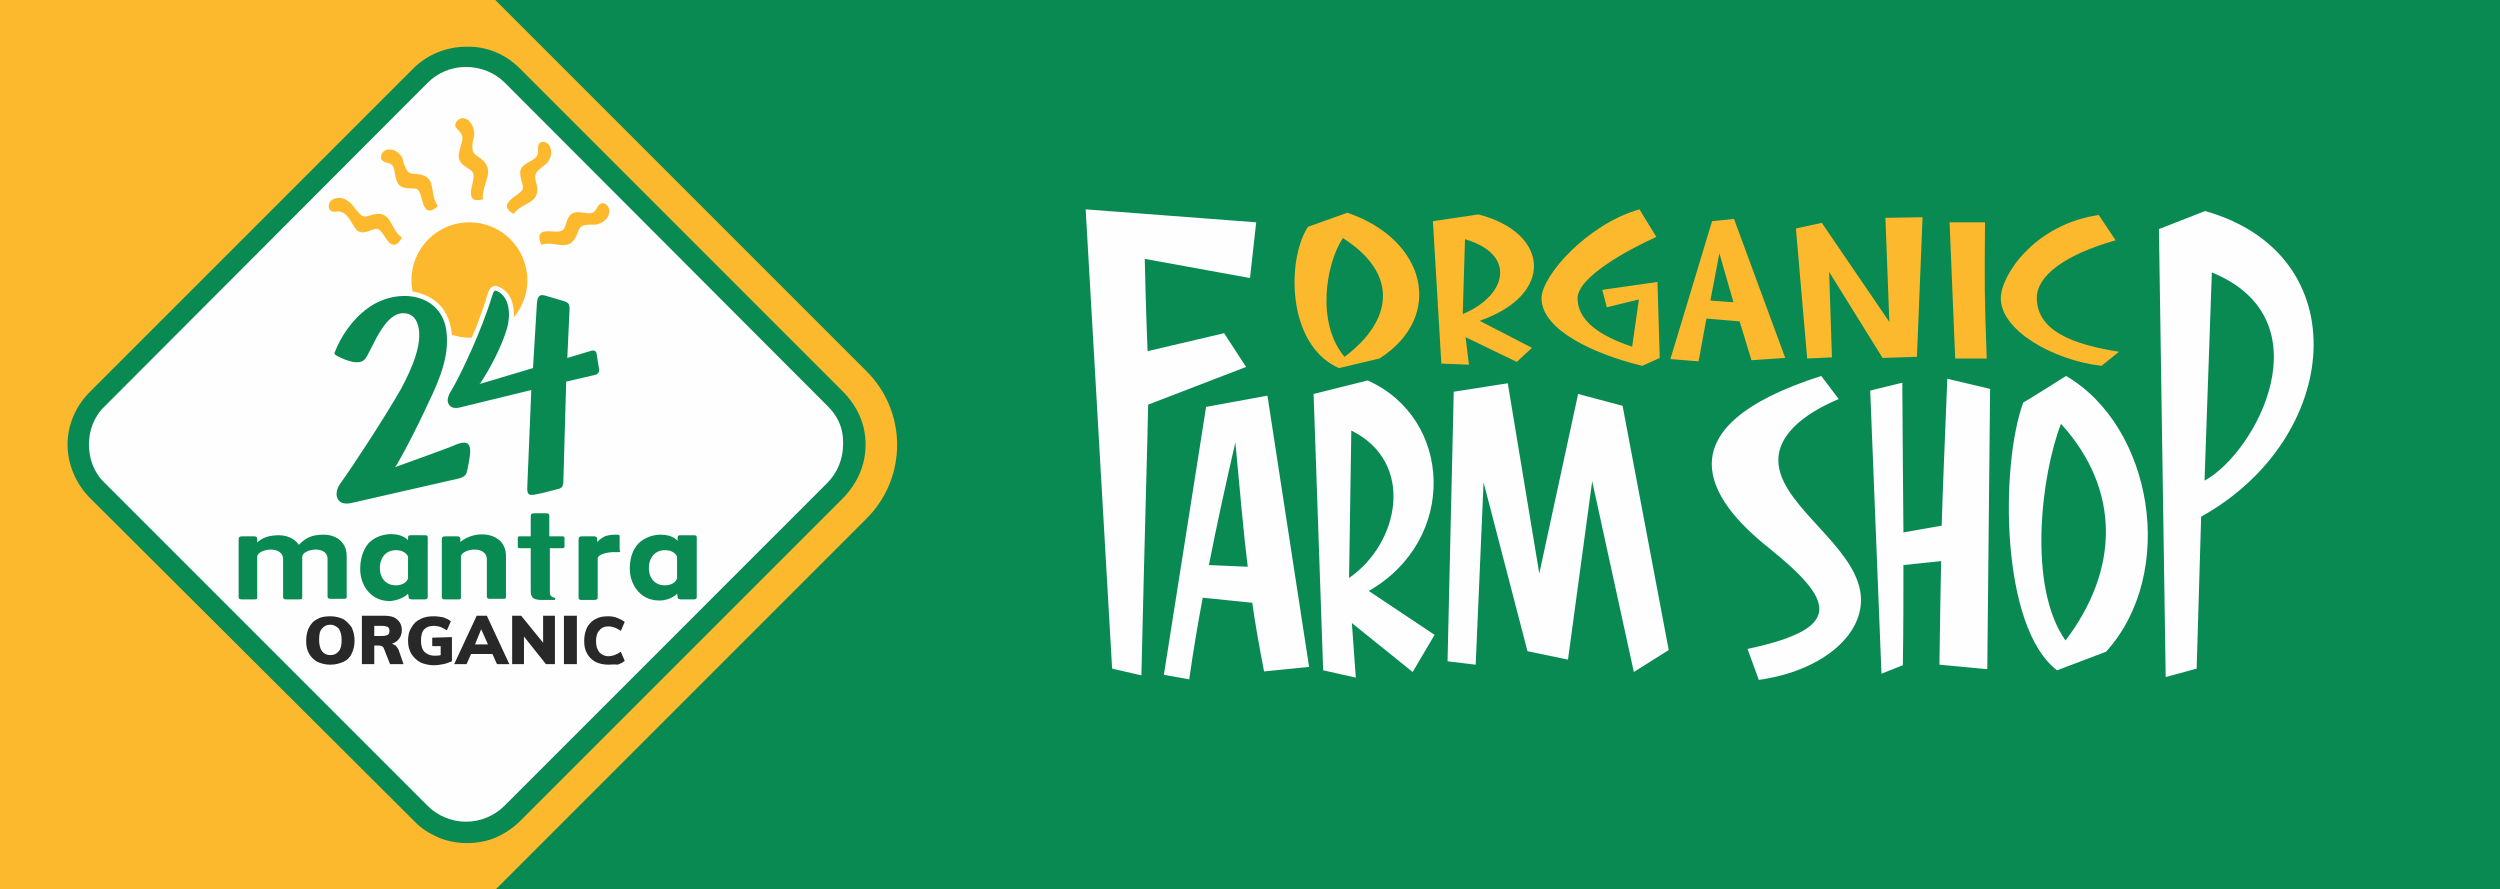 <?xml version="1.0" encoding="utf-8"?>
<!-- Generator: Adobe Illustrator 25.0.0, SVG Export Plug-In . SVG Version: 6.00 Build 0)  -->
<svg version="1.1" id="Layer_1" xmlns:xodm="http://www.corel.com/coreldraw/odm/2003"
	 xmlns="http://www.w3.org/2000/svg" xmlns:xlink="http://www.w3.org/1999/xlink" x="0px" y="0px" viewBox="0 0 44.42 15.8"
	 enable-background="new 0 0 44.42 15.8" xml:space="preserve">
<g id="Layer_x0020_1">
	<polygon fill-rule="evenodd" clip-rule="evenodd" fill="#0A8A53" points="0,0 44.42,0 44.42,15.8 0,15.8 	"/>
	<path fill-rule="evenodd" clip-rule="evenodd" fill="#FDB92E" d="M8.8,0l6.6,6.6c0.72,0.72,0.72,1.89,0,2.61l-6.6,6.6H0V0
		C0,0,8.8,0,8.8,0z"/>
	<path fill="#FDB92E" d="M37.65,6.25L37.34,6.5c-0.86-0.1-1.79-0.63-1.79-1.2c0-0.4,0.59-1.31,1.74-1.48l0.3,0.45
		c-0.92,0.26-1.4,0.64-1.4,1.02C36.19,5.88,36.83,6.12,37.65,6.25L37.65,6.25z M29.45,5.01l0.04,1.35L29.18,6.5
		c-0.83-0.2-1.79-0.63-1.79-1.2c0-0.4,0.82-1.32,1.74-1.58l0.3,0.49c-0.49,0.22-1.4,0.71-1.4,1.09c0,0.4,0.4,0.67,0.97,0.86
		l0.12-0.84l-0.57,0.14l-0.08-0.31L29.45,5.01L29.45,5.01z M35.3,6.37l-0.56,0l-0.1-2.42l0.63,0C35.26,5.07,35.26,5.27,35.3,6.37
		L35.3,6.37z M34.06,6.34l-0.61,0.02L32.5,4.83l0.05,1.52l-0.44,0.02l-0.2-2.31l0.46-0.1l1.2,1.76L33.5,3.87l0.66-0.01
		C34.16,3.85,34.06,6.34,34.06,6.34z M31.72,6.36l-0.6,0.04l-0.21-0.69l-0.59-0.05l-0.14,0.76l-0.5-0.04l0.74-2.45l0.39-0.04
		L31.72,6.36L31.72,6.36z M30.8,5.37L30.55,4.5l-0.16,0.84L30.8,5.37L30.8,5.37z M23.94,3.78c1.41,0.48,1.73,1.85,0.57,2.59
		l-0.72,0.17c-0.93-0.41-0.93-1.93-0.55-2.51L23.94,3.78z M23.86,4.23c-0.3,0.45-0.48,1.51,0.03,2.11
		C24.77,5.68,24.84,4.85,23.86,4.23z M26.29,5.7l0.93,0.48l-0.27,0.25l-0.91-0.44l0.06,0.49l-0.49-0.02l-0.15-2.53l0.81-0.12
		C27.54,4.14,27.62,5.24,26.29,5.7z M25.99,5.58c0.76-0.31,0.99-1.05,0.04-1.33L25.99,5.58z"/>
	<path fill="#FEFEFE" d="M29.65,11.55l-0.62,0.39l-0.74-3.39l-0.43,3.17l-0.72-0.15l-0.78-3l-0.14,3.24l-0.5-0.06l0.11-4.79
		l0.96-0.15l0.56,3.38L28.04,7l0.79,0.21L29.65,11.55L29.65,11.55z M39.11,9.18l-0.08,2.7l-0.55,0.15l-0.12-7.96l0.82-0.32
		C41.91,4.52,41.61,7.79,39.11,9.18L39.11,9.18z M39.3,4.84l-0.13,3.7C40.08,8.05,41.35,5.68,39.3,4.84z M22.32,3.95l-0.11,0.99
		L20.34,4.6c0.02,0.92,0.04,1.35,0.05,1.64l1.36-0.32l0.39,0.6L20.4,7.19c-0.01,0.62-0.05,1.82-0.12,4.81l-0.52-0.12l-0.47-8.16
		L22.32,3.95L22.32,3.95z M36.71,6.68c1.54,0.9,1.98,3.5,0.71,4.9l-0.87,0.33c-1.01-0.77-1.01-3.65-0.6-4.76
		C35.95,7.16,36.71,6.68,36.71,6.68z M36.62,7.53c-0.35,0.9-0.6,2.89,0.08,3.85C37.65,10.13,37.69,8.71,36.62,7.53z M35.36,6.91
		l-0.05,4.98l-0.85-0.08c0.01-0.79,0.02-1.34,0.03-1.84l-0.67,0.07c0,0.54,0,1.11-0.01,1.78l-0.38,0.15l-0.2-5.03L33.8,6.8
		c0.01,1.07,0.01,1.86,0.02,2.66l0.68-0.12c0.02-0.67,0.05-1.38,0.1-2.61L35.36,6.91L35.36,6.91z M32.67,7.09
		c-0.64,0.27-1.16,0.68-1.06,1.22c0.13,0.72,1.29,1.38,1.44,2.18c0.14,0.74-0.64,1.43-1.8,1.59l-0.2-0.55
		c1.74-0.37,1.54-0.86,0.36-1.81c-1.04-0.83-1.93-2.12,0.95-3.04L32.67,7.09L32.67,7.09z M24.32,10.5l1.17,0.78l-0.39,0.66
		l-1.08-0.87l0.07,0.97l-0.58-0.13L23.34,7l0.96-0.24C25.81,7.43,25.91,9.59,24.32,10.5L24.32,10.5z M23.97,10.27
		c0.9-0.62,1.18-2.06,0.04-2.62L23.97,10.27z M21.37,10.62c-0.09,0.48-0.17,0.96-0.24,1.45l-0.45-0.08l0.75-4.76l1.09-0.2l0.74,4.82
		l-0.8,0.08c-0.09-0.47-0.16-0.86-0.21-1.22L21.37,10.62L21.37,10.62z M21.95,7.86c-0.17,0.74-0.33,1.46-0.47,2.18l0.69,0.03
		C22.09,9.43,22.04,8.8,21.95,7.86z"/>
	<path fill-rule="evenodd" clip-rule="evenodd" fill="#FEFEFE" d="M7.24,1.69C6.49,2.49,1.66,7.23,1.66,7.23S1.09,7.61,1.57,8.38
		c0.48,0.77,6.08,6.26,6.08,6.26s0.95,0.45,1.59-0.23c0.63-0.68,5.97-6.12,5.97-6.12s0.25-0.93-0.36-1.27
		c-0.48-0.26-3.68-3.63-5.38-5.23C8.52,0.92,8.31,0.56,7.24,1.69L7.24,1.69z"/>
	<path fill="#FEFEFE" d="M14.75,7.18L9.01,1.43c-0.2-0.2-0.46-0.3-0.72-0.3c-0.26,0-0.52,0.1-0.72,0.3L1.82,7.18
		c-0.2,0.2-0.3,0.46-0.3,0.72c0,0.26,0.1,0.52,0.3,0.72l5.74,5.74l0,0c0.2,0.2,0.46,0.3,0.72,0.3c0.26,0,0.52-0.1,0.72-0.3l0,0
		l5.74-5.74c0.2-0.2,0.3-0.46,0.3-0.72C15.05,7.64,14.95,7.38,14.75,7.18L14.75,7.18z"/>
	<path fill-rule="evenodd" clip-rule="evenodd" fill="#FDB92E" d="M6.34,3.74c0.06,0.07,0.1,0.14,0.23,0.09
		c0.4-0.14,0.34,0.23,0.57,0.39c0,0-0.08,0.19-0.2,0.11c-0.11-0.08-0.16-0.3-0.28-0.26C6.54,4.1,6.4,4.2,6.3,4.04
		c-0.1-0.16-0.16-0.3-0.32-0.28c-0.04,0.01-0.07,0-0.09-0.01C5.84,3.74,5.82,3.65,5.87,3.58C5.92,3.51,6.05,3.5,6.13,3.54
		C6.23,3.59,6.29,3.68,6.34,3.74L6.34,3.74z M8.34,3.95c0.57,0,1.03,0.46,1.03,1.03c0,0.25-0.09,0.48-0.24,0.66
		c0.01-0.22-0.05-0.45-0.26-0.54C8.83,5.08,8.8,5.07,8.76,5.09C8.7,5.11,8.68,5.18,8.66,5.24C8.6,5.44,8.53,5.63,8.46,5.82
		C8.43,5.88,8.41,5.94,8.38,6C8.37,6,8.35,6,8.34,6C8.23,6,8.13,5.98,8.03,5.95C8,5.61,7.83,5.33,7.49,5.22
		C7.44,5.2,7.39,5.19,7.33,5.18c-0.01-0.07-0.02-0.13-0.02-0.2C7.31,4.41,7.77,3.95,8.34,3.95L8.34,3.95z M10.48,3.99
		c-0.09,0.01-0.17,0-0.21,0.13c-0.14,0.41-0.39,0.14-0.65,0.23c0,0-0.1-0.19,0.03-0.23c0.13-0.04,0.32,0.05,0.38-0.07
		c0.05-0.12,0.06-0.29,0.25-0.28c0.18,0.01,0.25,0.07,0.33-0.08c0.02-0.04,0.04-0.06,0.06-0.07c0.05-0.03,0.13,0.01,0.15,0.09
		c0.03,0.09-0.04,0.2-0.12,0.24C10.59,4.01,10.55,3.99,10.48,3.99L10.48,3.99z M9.62,2.98c-0.07,0.06-0.14,0.1-0.1,0.24
		c0.13,0.42-0.24,0.35-0.39,0.58c0,0-0.19-0.09-0.1-0.2C9.11,3.47,9.32,3.43,9.29,3.3C9.26,3.17,9.18,3.02,9.33,2.92
		c0.15-0.1,0.24-0.1,0.23-0.26c0-0.04,0-0.07,0.01-0.09C9.58,2.52,9.67,2.5,9.73,2.55C9.8,2.61,9.81,2.74,9.77,2.82
		C9.72,2.92,9.68,2.92,9.62,2.98z M8.4,2.52c-0.01,0.1-0.03,0.19,0.09,0.26c0.37,0.24,0.06,0.46,0.09,0.76c0,0-0.2,0.07-0.21-0.08
		c-0.02-0.15,0.11-0.35,0-0.43C8.27,2.95,8.11,2.9,8.16,2.7C8.2,2.5,8.27,2.44,8.15,2.32C8.12,2.29,8.1,2.27,8.09,2.24
		C8.08,2.19,8.13,2.11,8.21,2.1C8.3,2.09,8.39,2.19,8.41,2.28C8.45,2.4,8.41,2.44,8.4,2.52L8.4,2.52z M7.18,2.92
		c0.04,0.09,0.05,0.17,0.19,0.17C7.79,3.1,7.61,3.43,7.78,3.66c0,0-0.14,0.15-0.22,0.04C7.47,3.58,7.5,3.36,7.37,3.35
		S7.09,3.37,7.04,3.19c-0.05-0.18-0.01-0.27-0.17-0.3C6.83,2.88,6.81,2.86,6.79,2.85C6.75,2.81,6.77,2.72,6.83,2.68
		c0.07-0.05,0.2-0.02,0.26,0.05C7.17,2.8,7.15,2.85,7.18,2.92L7.18,2.92z"/>
	<path fill="#0A8A53" d="M9.23,1.21l5.74,5.74c0.26,0.26,0.41,0.58,0.41,0.95c0,0.37-0.15,0.69-0.4,0.95l-5.74,5.74
		c-0.12,0.12-0.27,0.22-0.43,0.29c-0.16,0.07-0.34,0.1-0.51,0.1c-0.17,0-0.35-0.03-0.51-0.1c-0.16-0.07-0.31-0.16-0.43-0.29
		L1.6,8.85C1.35,8.6,1.2,8.25,1.2,7.9c0-0.36,0.15-0.69,0.4-0.94l5.74-5.74c0.25-0.25,0.59-0.39,0.95-0.39
		C8.64,0.82,8.98,0.96,9.23,1.21L9.23,1.21z M12.03,10.55C12.03,10.55,12.03,10.55,12.03,10.55l0.01,0.05c0,0.03,0,0.04,0.05,0.05
		h0.24c0.04,0,0.05-0.02,0.05-0.04v-0.32V9.55c0-0.03-0.01-0.04-0.05-0.04h-0.24c-0.04,0-0.05,0.01-0.05,0.05c0,0,0,0.05,0,0.05
		c0,0-0.08-0.11-0.3-0.11c-0.14,0-0.29,0.05-0.4,0.16c-0.11,0.12-0.15,0.28-0.15,0.44c0,0.14,0.04,0.26,0.11,0.36
		c0.1,0.14,0.24,0.21,0.42,0.21C11.82,10.67,11.95,10.63,12.03,10.55z M11.87,9.78c0.09,0.01,0.16,0.08,0.16,0.12v0.38
		c-0.04,0.1-0.15,0.12-0.22,0.12c-0.18,0-0.29-0.14-0.28-0.33C11.54,9.87,11.68,9.75,11.87,9.78L11.87,9.78z M10.98,9.81
		c-0.24-0.01-0.36,0.06-0.36,0.11v0.69c0,0.03,0,0.04-0.05,0.05h-0.24c-0.04,0-0.05-0.02-0.05-0.04V9.59c0-0.05,0.02-0.06,0.06-0.06
		h0.22c0.03,0,0.05,0.01,0.05,0.05v0.05c0,0,0,0,0,0c0.06-0.06,0.11-0.09,0.16-0.11c0.05-0.01,0.1-0.02,0.16-0.02
		c0.01,0,0.03,0,0.04,0c0.04,0,0.04,0.01,0.04,0.04v0.23C11.03,9.81,11.02,9.81,10.98,9.81z M9.43,10.49V9.74h-0.2
		c-0.02,0-0.03-0.01-0.03-0.03V9.56c0-0.02,0.01-0.03,0.03-0.03h0.2V9.18c0-0.05,0.02-0.06,0.06-0.06h0.22
		c0.03,0,0.05,0.01,0.05,0.05c0,0.1,0,0.22,0,0.36h0.24c0.02,0,0.03,0.01,0.03,0.03v0.15c0,0.02-0.01,0.03-0.03,0.03H9.77v0.79
		c0,0.05,0.03,0.08,0.08,0.09c0.02,0,0.02,0.04,0,0.04H9.6C9.46,10.65,9.43,10.61,9.43,10.49L9.43,10.49z M8.99,9.88v0.72
		c0,0.03,0,0.04-0.05,0.04H8.7c-0.04,0-0.05-0.02-0.05-0.04V9.94c0-0.26-0.45-0.19-0.46-0.05v0.72c0,0.03,0,0.04-0.05,0.04H7.9
		c-0.04,0-0.05-0.02-0.05-0.04V9.59c0-0.05,0.02-0.06,0.06-0.06h0.22c0.03,0,0.05,0.01,0.05,0.05v0.05C8.45,9.4,8.99,9.45,8.99,9.88
		L8.99,9.88z M7.25,10.55C7.25,10.55,7.25,10.55,7.25,10.55l0.01,0.05c0,0.03,0,0.04,0.05,0.05h0.24c0.04,0,0.05-0.02,0.05-0.04
		v-0.32V9.55c0-0.03-0.01-0.04-0.05-0.04H7.3c-0.04,0-0.05,0.01-0.05,0.04c0,0,0,0.05,0,0.05c0,0-0.08-0.11-0.3-0.11
		c-0.14,0-0.29,0.05-0.4,0.16C6.44,9.78,6.4,9.95,6.4,10.11c0,0.14,0.04,0.26,0.11,0.36c0.1,0.14,0.24,0.21,0.42,0.21
		C7.04,10.67,7.17,10.63,7.25,10.55L7.25,10.55z M7.09,9.78c0.09,0.01,0.16,0.08,0.16,0.12v0.38c-0.04,0.1-0.15,0.12-0.22,0.12
		c-0.18,0-0.29-0.14-0.28-0.33C6.76,9.87,6.9,9.75,7.09,9.78z M5.37,9.89v0.72c0,0.03,0,0.04-0.05,0.04H5.08
		c-0.04,0-0.05-0.02-0.05-0.04c0-0.22,0-0.45,0-0.67c0-0.26-0.45-0.19-0.46-0.05v0.72c0,0.03,0,0.04-0.05,0.04H4.29
		c-0.04,0-0.05-0.02-0.05-0.04V9.59c0-0.05,0.02-0.06,0.06-0.06h0.22c0.03,0,0.05,0.01,0.05,0.05v0.06
		c0.07-0.07,0.17-0.11,0.26-0.12c0.17-0.03,0.37,0,0.48,0.16C5.42,9.57,5.52,9.5,5.75,9.5c0.21,0,0.41,0.12,0.41,0.38v0.72
		c0,0.03,0,0.04-0.05,0.04H5.87c-0.04,0-0.05-0.02-0.05-0.04V9.94C5.83,9.68,5.38,9.75,5.37,9.89z M6,6.33
		c0.12,0.06,0.4,0.19,0.5,0.03C6.53,6.32,6.6,6.17,6.69,6c0.1-0.18,0.28-0.48,0.53-0.43c0.12,0.02,0.18,0.11,0.21,0.22
		c0.08,0.31-0.1,0.74-0.31,1.13C6.82,7.44,6.28,8.27,6.04,8.6C5.92,8.78,5.98,8.99,6.23,8.94c0.01,0,1.66-0.38,1.93-0.44
		C8.22,8.48,8.27,8.46,8.29,8.4c0.02-0.06,0.06-0.28,0.06-0.32c0.03-0.25-0.1-0.24-0.25-0.18C8.05,7.93,7.27,8.21,7.02,8.3l0,0
		c0.02-0.01,0.29-0.5,0.52-0.99c0.19-0.4,0.43-0.87,0.4-1.33C7.93,5.68,7.79,5.41,7.46,5.3c-0.31-0.1-0.68-0.01-0.93,0.18
		c-0.28,0.2-0.48,0.52-0.57,0.75C5.93,6.28,5.94,6.3,6,6.33L6,6.33z M8.74,5.27c-0.18,0.6-0.56,1.4-0.71,1.65
		C7.98,6.99,7.94,7.09,7.96,7.15c0.02,0.07,0.08,0.12,0.21,0.09l1.27-0.31L9.37,8.62c-0.01,0.16,0.01,0.2,0.17,0.16
		C9.65,8.76,9.8,8.72,9.91,8.69c0.06-0.01,0.1-0.04,0.1-0.14l0.05-1.77l0.52-0.12c0.05-0.02,0.08-0.05,0.06-0.13
		c0,0-0.04-0.25-0.04-0.25c-0.01-0.06-0.07-0.06-0.12-0.04l-0.4,0.12l0.04-0.87c0-0.08-0.01-0.11-0.1-0.14c0,0-0.34-0.1-0.34-0.1
		c-0.08-0.02-0.13,0-0.14,0.14L9.47,6.54L8.5,6.83l0,0C8.53,6.82,8.54,6.81,8.54,6.8c0.15-0.22,0.38-0.65,0.47-0.97
		c0.06-0.21,0.06-0.55-0.18-0.66C8.78,5.15,8.77,5.18,8.74,5.27L8.74,5.27z M14.69,7.2L8.97,1.47C8.79,1.29,8.54,1.19,8.28,1.19
		c-0.26,0-0.5,0.1-0.68,0.28L1.86,7.22C1.67,7.4,1.58,7.65,1.58,7.9c0,0.25,0.09,0.5,0.28,0.68l5.74,5.74
		c0.18,0.18,0.43,0.28,0.68,0.28s0.5-0.1,0.68-0.28l5.74-5.74c0.18-0.18,0.28-0.43,0.28-0.68C14.99,7.62,14.89,7.39,14.69,7.2z"/>
	<path fill="#282828" d="M5.87,11.81c-0.09,0-0.16-0.02-0.23-0.05c-0.07-0.04-0.12-0.09-0.15-0.15c-0.04-0.07-0.05-0.14-0.05-0.23
		c0-0.09,0.02-0.17,0.05-0.23c0.04-0.07,0.08-0.12,0.15-0.15c0.06-0.04,0.14-0.05,0.23-0.05c0.09,0,0.16,0.02,0.23,0.05
		c0.06,0.04,0.11,0.09,0.15,0.15c0.03,0.07,0.05,0.14,0.05,0.23c0,0.09-0.02,0.17-0.05,0.23c-0.03,0.07-0.08,0.12-0.15,0.15
		C6.03,11.79,5.96,11.81,5.87,11.81z M5.87,11.64c0.06,0,0.11-0.02,0.15-0.07c0.04-0.05,0.05-0.11,0.05-0.2
		c0-0.09-0.02-0.15-0.05-0.2c-0.04-0.04-0.09-0.07-0.15-0.07s-0.11,0.02-0.15,0.07c-0.04,0.04-0.05,0.11-0.05,0.2
		c0,0.09,0.02,0.16,0.05,0.2C5.76,11.62,5.81,11.64,5.87,11.64z M7.17,11.8H6.93l-0.11-0.28c-0.01-0.03-0.04-0.05-0.09-0.05H6.65
		v0.33H6.43v-0.86h0.4c0.1,0,0.18,0.02,0.23,0.07c0.05,0.04,0.08,0.11,0.08,0.19c0,0.06-0.02,0.11-0.05,0.15
		c-0.03,0.04-0.07,0.07-0.13,0.09c0.02,0,0.05,0.02,0.07,0.03c0.02,0.02,0.03,0.04,0.05,0.07L7.17,11.8L7.17,11.8z M6.79,11.3
		c0.05,0,0.08-0.01,0.1-0.02c0.02-0.01,0.03-0.04,0.03-0.07c0-0.03-0.01-0.06-0.03-0.07s-0.06-0.02-0.11-0.02H6.65v0.18L6.79,11.3
		L6.79,11.3z M8.03,11.32v0.43c-0.05,0.02-0.1,0.04-0.15,0.05c-0.06,0.01-0.11,0.02-0.17,0.02c-0.09,0-0.17-0.02-0.24-0.05
		c-0.07-0.04-0.12-0.09-0.16-0.15c-0.04-0.07-0.06-0.14-0.06-0.24c0-0.09,0.02-0.17,0.06-0.23c0.04-0.07,0.09-0.12,0.16-0.15
		c0.07-0.04,0.15-0.05,0.24-0.05c0.06,0,0.12,0.01,0.17,0.02c0.05,0.02,0.1,0.04,0.13,0.07l-0.07,0.16
		c-0.04-0.03-0.08-0.04-0.11-0.06c-0.04-0.01-0.08-0.02-0.12-0.02c-0.08,0-0.13,0.02-0.17,0.06c-0.04,0.04-0.06,0.11-0.06,0.2
		c0,0.09,0.02,0.16,0.06,0.2c0.04,0.04,0.1,0.07,0.18,0.07c0.04,0,0.08,0,0.11-0.01v-0.16H7.68v-0.15L8.03,11.32L8.03,11.32z
		 M8.83,11.8l-0.08-0.18H8.37L8.29,11.8H8.07l0.4-0.86h0.18l0.4,0.86H8.83L8.83,11.8z M8.44,11.45h0.23l-0.12-0.27L8.44,11.45
		L8.44,11.45z M9.65,10.94h0.21v0.86H9.7l-0.39-0.49v0.49H9.1v-0.86h0.16l0.39,0.48L9.65,10.94L9.65,10.94z M10.02,11.8v-0.86h0.23
		v0.86H10.02z M10.81,11.81c-0.09,0-0.17-0.02-0.23-0.05c-0.07-0.04-0.12-0.09-0.15-0.15c-0.04-0.07-0.05-0.14-0.05-0.23
		c0-0.09,0.02-0.16,0.05-0.23c0.04-0.07,0.09-0.12,0.15-0.15c0.07-0.04,0.14-0.05,0.23-0.05c0.06,0,0.11,0.01,0.16,0.03
		c0.05,0.02,0.09,0.04,0.13,0.07l-0.07,0.16c-0.07-0.05-0.14-0.08-0.22-0.08c-0.07,0-0.12,0.02-0.16,0.07
		c-0.04,0.04-0.06,0.11-0.06,0.19c0,0.09,0.02,0.15,0.06,0.2c0.04,0.04,0.09,0.07,0.16,0.07c0.07,0,0.15-0.03,0.22-0.08l0.07,0.16
		c-0.03,0.03-0.07,0.05-0.13,0.07C10.92,11.8,10.87,11.81,10.81,11.81L10.81,11.81z"/>
</g>
</svg>
